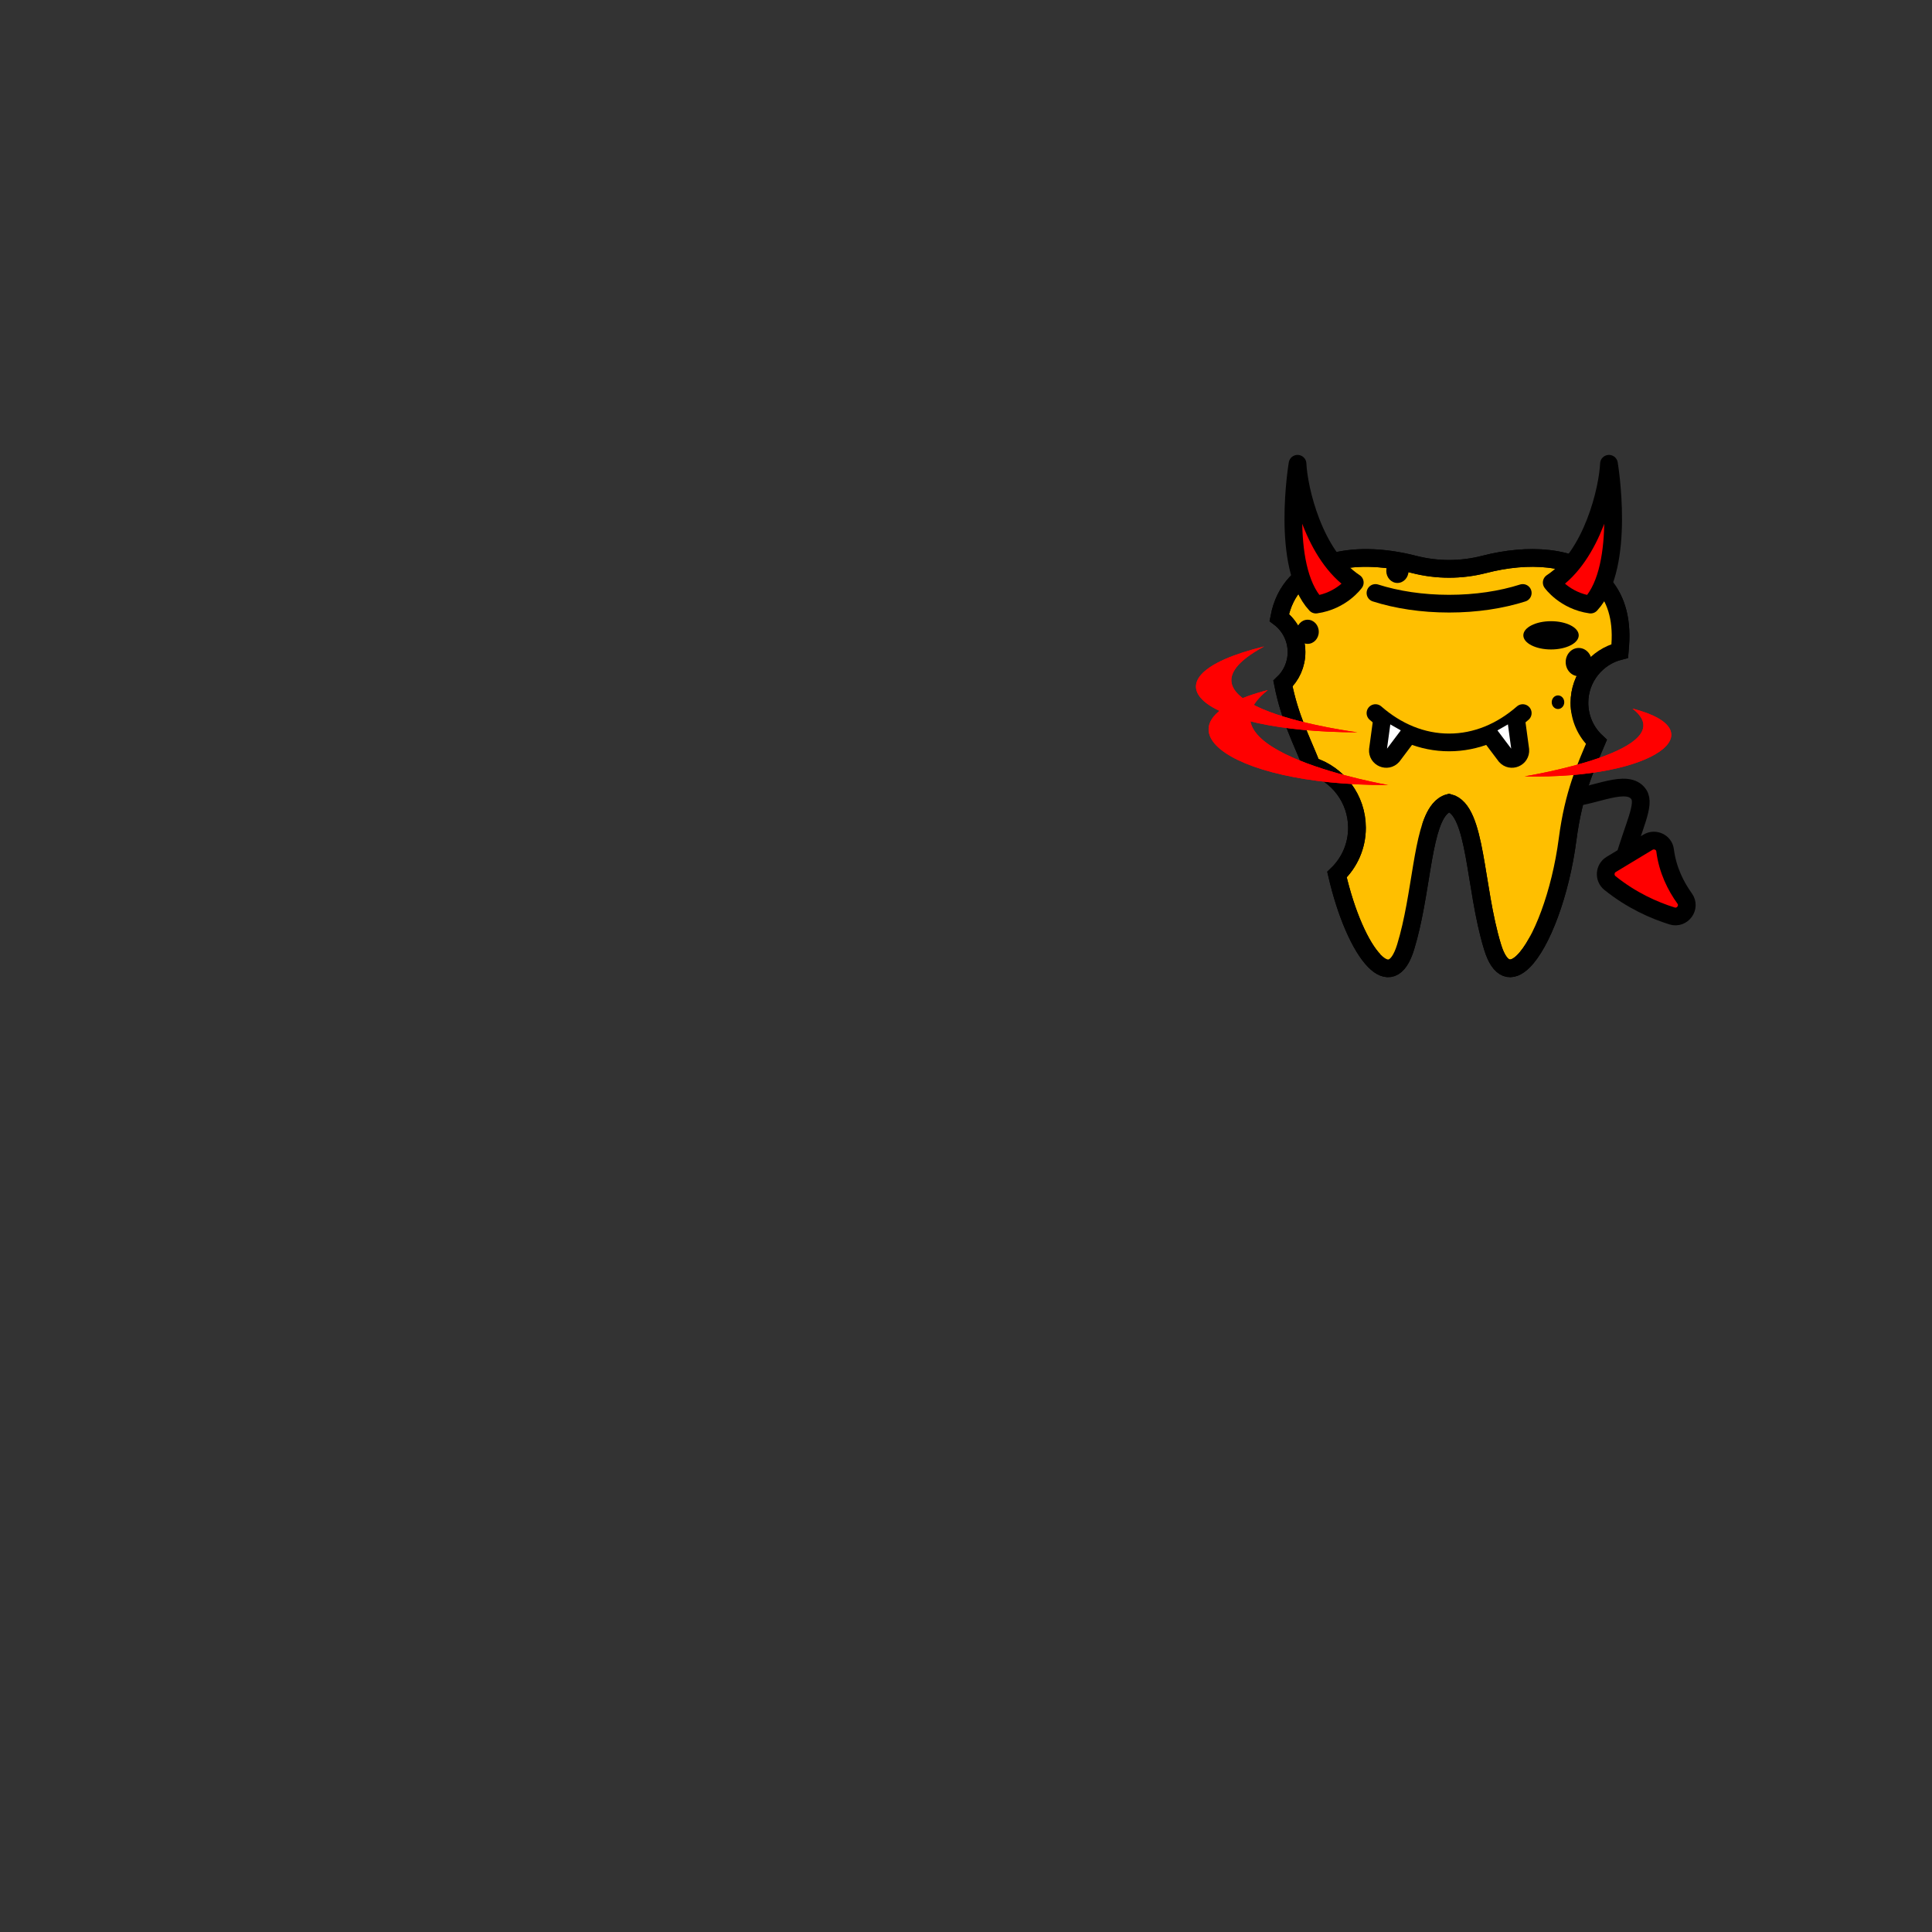 <svg width="2000" height="2000" viewBox="0 0 2000 2000" fill="none" xmlns="http://www.w3.org/2000/svg">
<rect x="0" y="0" width="2000" height="2000" fill="#333333" stroke="none"/>
<g clip-path="url(#clip0_41_36)">
<mask id="mask0_41_36" style="mask-type:luminance" maskUnits="userSpaceOnUse" x="0" y="0" width="2000" height="2000">
<path d="M2000 0H0V2000H2000V0Z" fill="white"/>
</mask>
<g mask="url(#mask0_41_36)">
<path d="M1587.98 778.89C1589.2 814.42 1602.2 826.87 1625.19 825.84C1650.35 824.71 1684.83 805.1 1696.43 822.32C1703.51 832.82 1691.06 854.88 1680.69 891.66" stroke="black" stroke-width="18.34" stroke-linecap="round" stroke-linejoin="round"/>
<path d="M1677.29 667.44C1677.14 669.64 1676.96 671.81 1676.78 673.93C1652.79 679.98 1635.03 701.7 1635.03 727.57C1635.03 743.53 1641.78 757.95 1652.6 768C1641.19 795 1629.01 821.23 1622.77 868.85C1615.4 925.28 1595.66 976.75 1576.95 995.2C1564.62 1007.42 1552.66 1005.18 1545.11 980.34C1526 917.9 1528.75 838.54 1500.13 831.13C1496.2 832.16 1492.87 834.51 1490.04 837.95C1471.81 859.89 1471.62 926.44 1455.11 980.34C1447.41 1005.51 1435.3 1007.49 1422.79 994.72C1408.37 980.08 1393.44 946.04 1384.05 905.39C1396.82 893.21 1404.74 876 1404.74 856.96C1404.74 826.99 1385.11 801.6 1358 792.98C1347.18 765.54 1335.22 743.6 1328.1 707.61C1336.76 699.47 1342.15 687.91 1342.15 675.07C1342.15 660.43 1335.14 647.44 1324.28 639.26C1335.43 580.3 1399.6 567.72 1463.88 584.3C1487.69 590.39 1512.53 590.39 1536.3 584.3C1559.3 578.36 1582.31 576.16 1602.85 578.47C1647.94 583.61 1681.32 610.46 1677.29 667.44Z" fill="#FFBF00" stroke="black" stroke-width="18.34" stroke-miterlimit="10"/>
<path d="M1576.34 613.84C1554.31 620.87 1528.16 624.92 1500.11 624.92C1472.06 624.92 1445.91 620.87 1423.88 613.84" stroke="black" stroke-width="18.34" stroke-linecap="round" stroke-linejoin="round"/>
<path d="M1576.34 738.19C1554.31 757.45 1528.16 768.56 1500.11 768.56C1472.06 768.56 1445.91 757.45 1423.88 738.19" stroke="black" stroke-width="18.34" stroke-linecap="round" stroke-linejoin="round"/>
<g style="mix-blend-mode:multiply">
<path d="M1490.03 837.97C1471.81 859.89 1471.61 926.45 1455.12 980.34C1447.42 1005.52 1435.32 1007.49 1422.8 994.74C1442.6 976.9 1443.43 930.59 1460.74 882.14C1475.08 842 1483.28 832.04 1490.04 837.98L1490.03 837.97Z" fill="#FFBF00"/>
</g>
<g style="mix-blend-mode:multiply">
<path d="M1677.3 667.43C1659.38 678.87 1642.83 700.6 1639.63 714.35C1634.89 734.74 1642.98 756.19 1652.61 768.01C1641.21 795 1628.99 821.26 1622.76 868.86C1615.38 925.28 1595.67 976.76 1576.95 995.21C1602.19 914.49 1587.21 844.44 1614.71 773.62C1643.77 698.69 1649.94 624.64 1602.87 578.48C1647.95 583.59 1681.33 610.45 1677.3 667.43Z" fill="#FFBF00"/>
</g>
<path d="M1677.29 667.44C1677.14 669.64 1676.96 671.81 1676.78 673.93C1652.79 679.98 1635.03 701.7 1635.03 727.57C1635.03 743.53 1641.78 757.95 1652.6 768C1641.19 795 1629.01 821.23 1622.77 868.85C1615.4 925.28 1595.66 976.75 1576.95 995.2C1564.62 1007.42 1552.66 1005.18 1545.11 980.34C1526 917.9 1528.75 838.54 1500.13 831.13C1496.2 832.16 1492.87 834.51 1490.04 837.95C1471.81 859.89 1471.62 926.44 1455.11 980.34C1447.41 1005.51 1435.3 1007.49 1422.79 994.72C1408.37 980.08 1393.44 946.04 1384.05 905.39C1396.82 893.21 1404.74 876 1404.74 856.96C1404.74 826.99 1385.11 801.6 1358 792.98C1347.18 765.54 1335.22 743.6 1328.1 707.61C1336.76 699.47 1342.15 687.91 1342.15 675.07C1342.15 660.43 1335.14 647.44 1324.28 639.26C1335.43 580.3 1399.6 567.72 1463.88 584.3C1487.69 590.39 1512.53 590.39 1536.3 584.3C1559.3 578.36 1582.31 576.16 1602.85 578.47C1647.94 583.61 1681.32 610.46 1677.29 667.44Z" stroke="black" stroke-width="18.34" stroke-miterlimit="10"/>
<path d="M1606.34 603.06C1648.82 575.11 1664.47 505.8 1665.59 480.09C1665.59 480.09 1683.48 586.04 1646.59 625.86C1619.76 622.07 1606.34 603.07 1606.34 603.07V603.06Z" fill="#FF0000" stroke="black" stroke-width="18.34" stroke-linecap="round" stroke-linejoin="round"/>
<path d="M1402.46 603.06C1359.98 575.11 1344.33 505.8 1343.21 480.09C1343.21 480.09 1325.32 586.04 1362.21 625.86C1389.04 622.07 1402.46 603.07 1402.46 603.07V603.06Z" fill="#FF0000" stroke="black" stroke-width="18.34" stroke-linecap="round" stroke-linejoin="round"/>
<path d="M1569.58 745.04L1573.81 776.21C1574.52 784.55 1564.16 788.95 1558.66 782.64L1542.09 760.64" fill="white"/>
<path d="M1569.58 745.04L1573.81 776.21C1574.52 784.55 1564.16 788.95 1558.66 782.64L1542.09 760.64" stroke="black" stroke-width="18.34" stroke-linecap="round" stroke-linejoin="round"/>
<path d="M1430.64 745.04L1426.41 776.21C1425.7 784.55 1436.06 788.95 1441.56 782.64L1458.13 760.64" fill="white"/>
<path d="M1430.64 745.04L1426.41 776.21C1425.7 784.55 1436.06 788.95 1441.56 782.64L1458.13 760.64" stroke="black" stroke-width="18.34" stroke-linecap="round" stroke-linejoin="round"/>
<path d="M1723.7 880.22C1726.27 900.73 1734.93 917.6 1743.95 930.15C1750.48 939.24 1741.6 951.52 1730.91 948.18C1712.28 942.37 1689 932.13 1666.61 914.1C1660.25 908.98 1660.93 899.05 1667.93 894.83L1705.97 871.87C1713.17 867.53 1722.66 871.88 1723.7 880.22Z" fill="#FF0000" stroke="black" stroke-width="18.34" stroke-linecap="round" stroke-linejoin="round"/>
<path d="M1605.62 672.32C1621.46 672.32 1634.29 665.77 1634.29 657.69C1634.29 649.61 1621.46 643.06 1605.62 643.06C1589.79 643.06 1576.95 649.61 1576.95 657.69C1576.95 665.77 1589.79 672.32 1605.62 672.32Z" fill="black"/>
<path d="M1634.29 700.02C1641.74 700.02 1647.78 693.47 1647.78 685.39C1647.78 677.31 1641.74 670.76 1634.29 670.76C1626.84 670.76 1620.8 677.31 1620.8 685.39C1620.8 693.47 1626.84 700.02 1634.29 700.02Z" fill="black"/>
<path d="M1612.83 733.97C1616.42 733.97 1619.32 730.818 1619.32 726.93C1619.32 723.042 1616.42 719.89 1612.83 719.89C1609.25 719.89 1606.34 723.042 1606.34 726.93C1606.34 730.818 1609.25 733.97 1612.83 733.97Z" fill="black"/>
<path d="M1353.66 666.53C1360.03 666.53 1365.19 660.933 1365.19 654.03C1365.19 647.126 1360.03 641.53 1353.66 641.53C1347.29 641.53 1342.13 647.126 1342.13 654.03C1342.13 660.933 1347.29 666.53 1353.66 666.53Z" fill="black"/>
<path d="M1446.6 603.48C1452.97 603.48 1458.13 597.884 1458.13 590.98C1458.13 584.076 1452.97 578.48 1446.6 578.48C1440.23 578.48 1435.07 584.076 1435.07 590.98C1435.07 597.884 1440.23 603.48 1446.6 603.48Z" fill="black"/>
<path d="M1308.62 669.2C1176.25 701.63 1242.41 757.94 1405.27 758.1C1405.27 758.1 1194.36 731.11 1308.62 669.2Z" fill="#FF0000"/>
<path d="M1312.45 714.34C1187.44 746.77 1265.89 813.19 1437.05 812.67C1437.05 812.67 1232.94 777.17 1312.45 714.34Z" fill="#FF0000"/>
<path d="M1689.95 733.54C1777.25 755.78 1714.21 806.85 1578.27 803.68C1578.27 803.68 1745.48 776.62 1689.95 733.54Z" fill="#FF0000"/>
<path d="M1308.62 669.2C1176.25 701.63 1242.41 757.94 1405.27 758.1C1405.27 758.1 1194.36 731.11 1308.62 669.2Z" fill="#FF0000"/>
<path d="M1312.45 714.34C1187.44 746.77 1265.89 813.19 1437.05 812.67C1437.05 812.67 1232.94 777.17 1312.45 714.34Z" fill="#FF0000"/>
<path d="M1689.95 733.54C1777.25 755.78 1714.21 806.85 1578.27 803.68C1578.27 803.68 1745.48 776.62 1689.95 733.54Z" fill="#FF0000"/>
</g>
</g>
<defs>
<clipPath id="clip0_41_36">
<rect width="2000" height="2000" fill="white"/>
</clipPath>
</defs>
</svg>

